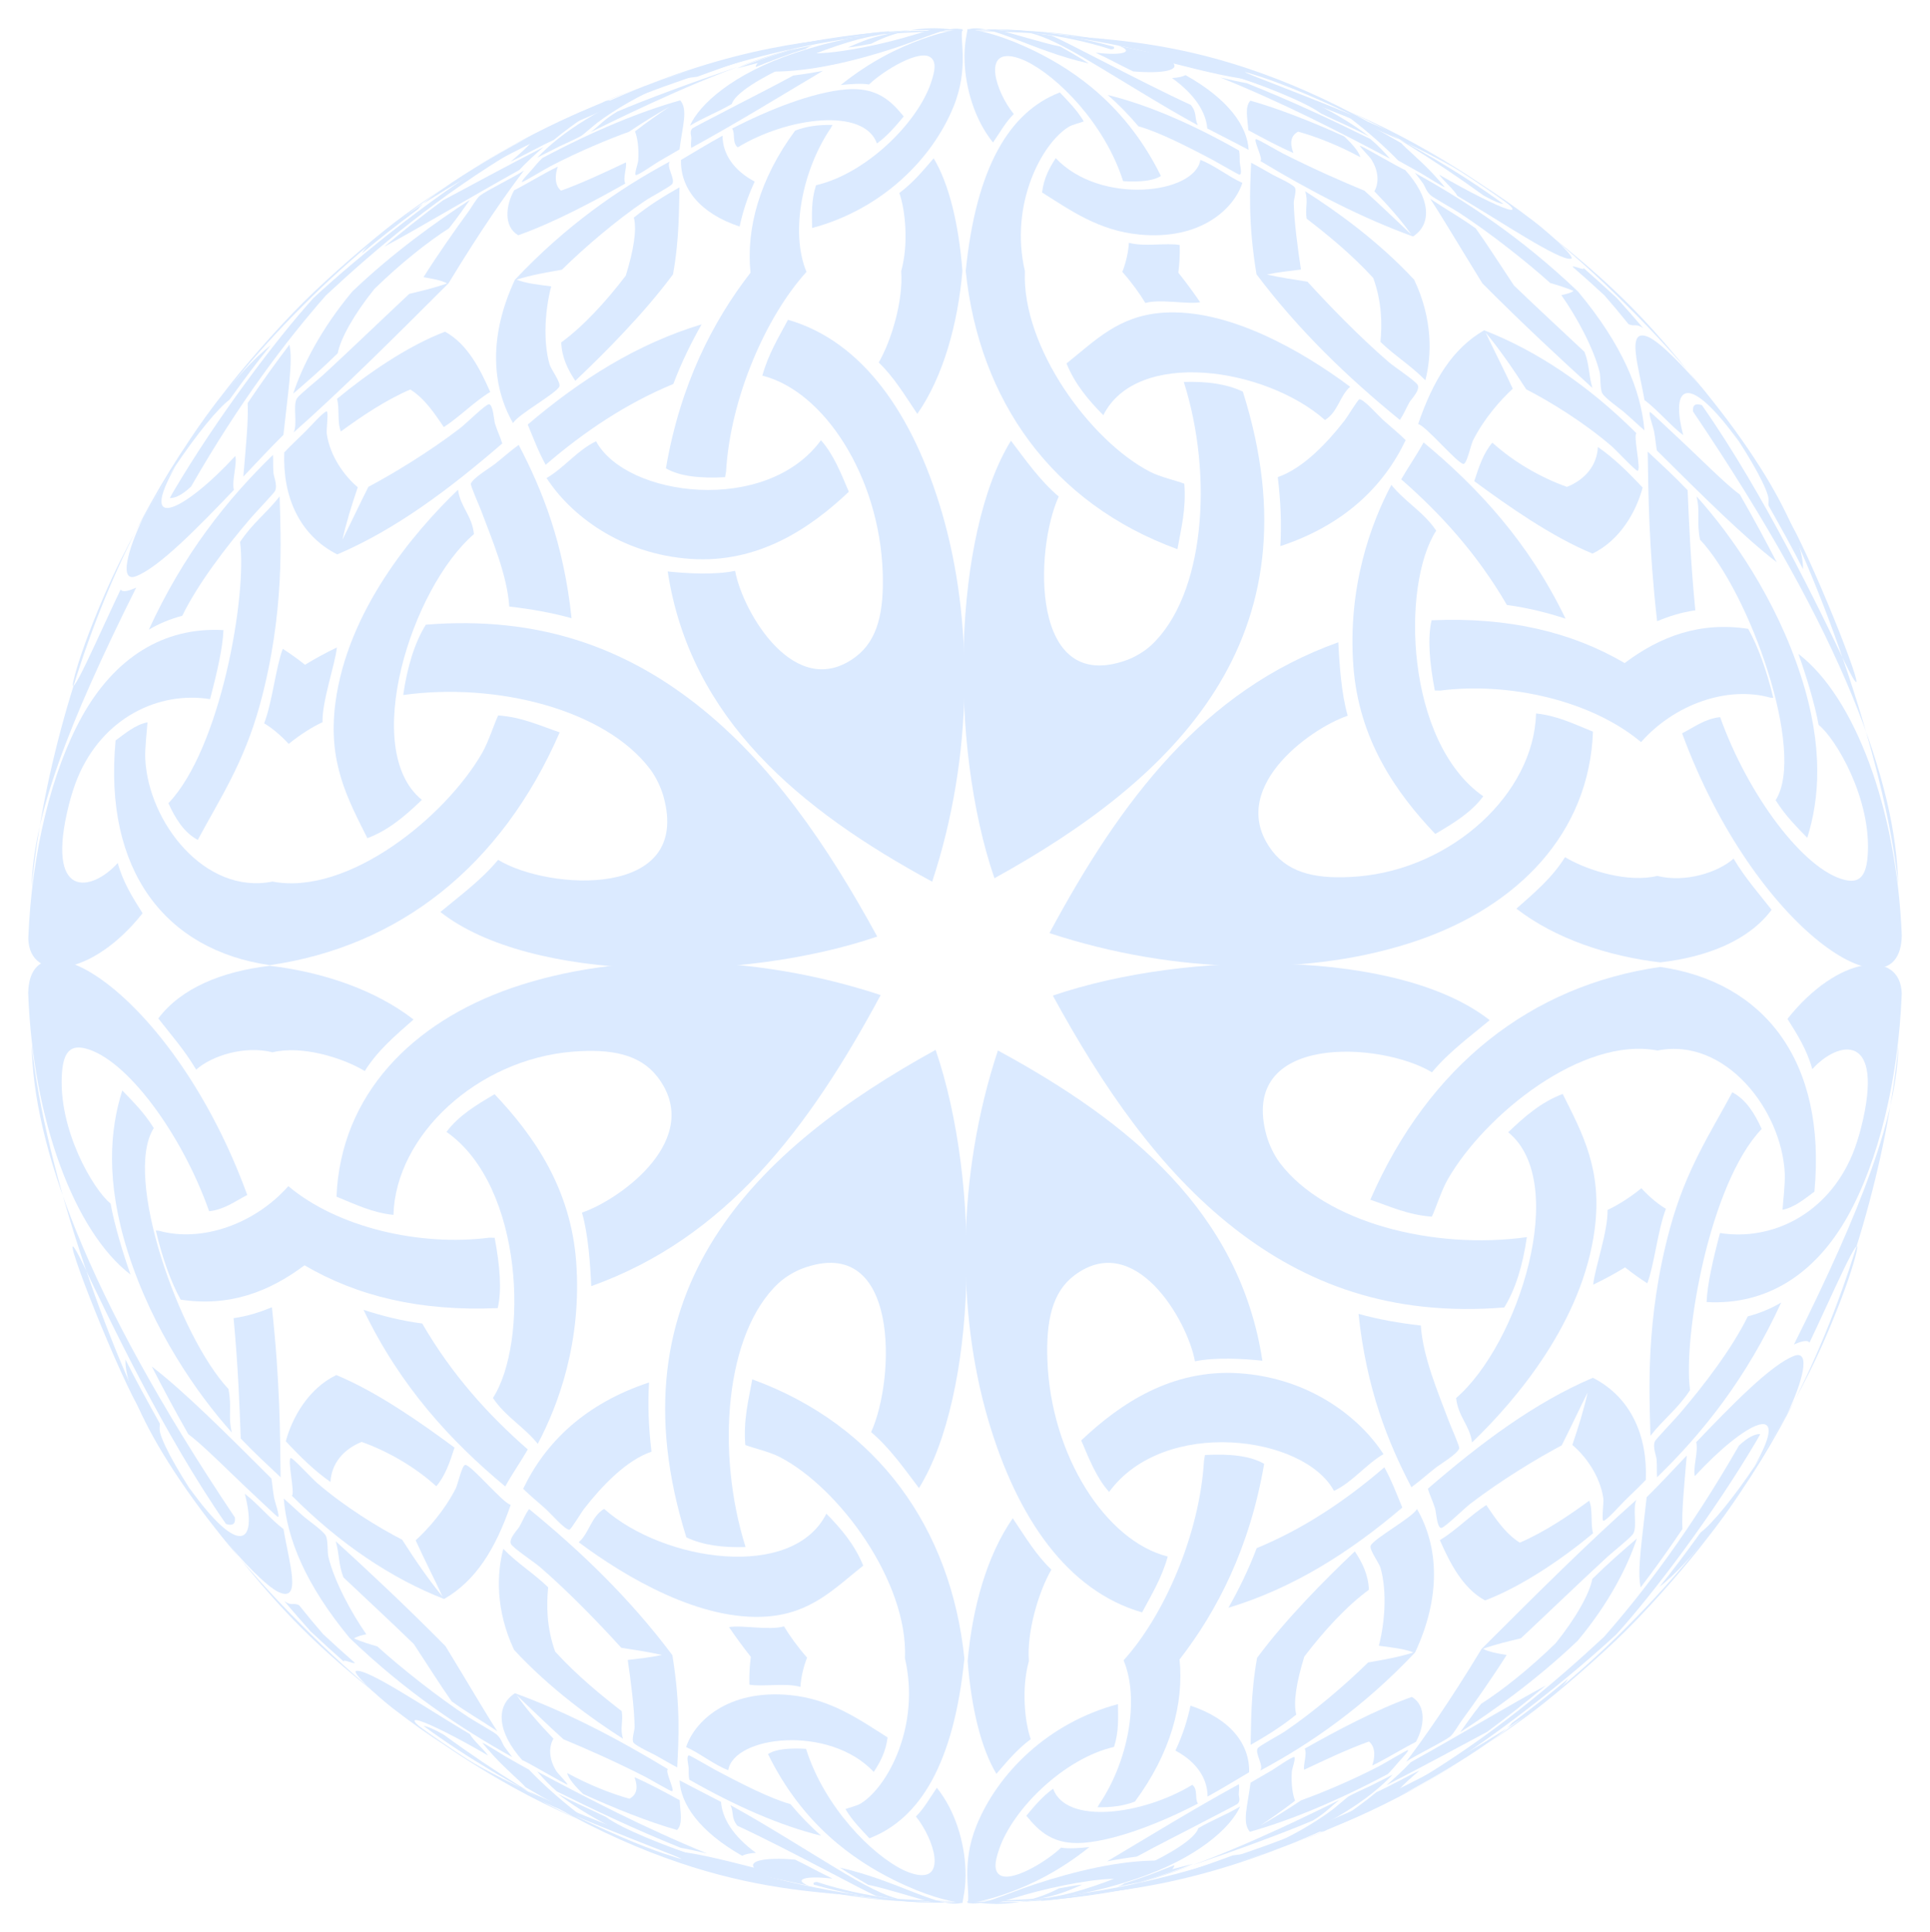 <?xml version='1.0' encoding='utf-8'?>
<svg xmlns="http://www.w3.org/2000/svg" enable-background="new 0 0 1646.054 1648.161" version="1.1" viewBox="0 0 1646.054 1648.161">
	<g fill="#dbeaff">
			<path d="m1358.1 330.89c-3.427-12-2.295-19.382-6.743-30.749-16.804-15.877-38.099-35.384-60.14-56.61-13.571-20.444-23.802-36.538-32.548-48.654-13.422-9.717-25.228-16.153-38.922-25.355 10.047 15.124 24.333 39.454 44.546 72.18 33.883 34.134 68.704 66.436 93.808 89.188z"/>
			<path d="m1209.5 361.73c6.393 1.242 33.506 33.751 38.678 34.013 2.887 0.115 6.273-16.452 8.195-20.237 9.648-18.903 23.612-34.592 33.843-43.915-7.823-17.01-16.503-33.69-23.089-47.827 11.962 14.398 23.51 31.196 34.564 48.349 20.094 10.33 48.409 27.584 72.56 48.259 4.657 3.992 20.404 21.141 22.373 21.218 3.473 0.08-4.015-31.129-0.885-31.97-40.994-40.934-84.875-70.322-129.95-87.902-26.952 15.631-43.399 42.399-56.293 80.012z"/>
			<path d="m1171.2 237.1c7.531 20.82 7.546 39.551 6.179 54.581 12.33 11.955 26.049 20.137 38.252 32.684 5.57-21.094 6.419-52.262-9.539-85.783-30.859-33.223-66.963-58.955-92.96-75.46 2.863 8.668-0.196 14.318 1.261 23.4 16.732 12.87 37.736 29.78 56.805 50.578z"/>
			<path d="m1074.8 137.26c43.328 26.165 87.155 48.849 130.32 64.457 16.761-10.773 14.584-33.247-6.768-56.776-3.396-0.91-36.236-20.354-38.428-20.6-1.247-0.125 8 9.118 9.426 11.298 7.242 11.114 6.341 21.624 2.805 27.531 11.726 12.074 23.167 25.026 31.436 36.817-12.847-12.034-26.216-25.105-39.903-37.328-18.253-7.48-44.964-19.219-69.499-31.744-4.676-2.39-21.2-12.168-22.864-12.229-2.991-0.08 6.789 18.073 3.477 18.575z"/>
			<path d="m1514.4 682.58c8.559 13.66 18.05 22.774 26.974 32.083 10.332-32.884 14.193-77.141-5.296-137.71-21.341-66.19-59.464-120.7-89.14-153.56 3.391 14.037-0.186 21.322 2.999 36.957 42.381 45.128 90.648 181.27 64.462 222.23z"/>
			<path d="m1445.9 520.64c-4.077-41.988-5.383-74.736-6.552-102.46-11.057-11.597-22.4-22.048-34.052-32.955 0.599 36.564 0.822 81.053 8.017 144.67 10.341-4.255 20.93-7.679 32.588-9.253z"/>
			<path d="m1272.8 377.6c-7.364 8.488-11.425 20.263-15.425 32.855 28.543 21.082 66.16 47.47 100.85 61.78 23.809-11.556 37.459-36.307 42.732-56.314-12.294-13.199-24.978-25.542-38.154-34.617-0.763 15.719-10.96 27.888-26.405 34.02-22.18-7.868-45.439-21.251-63.6-37.724z"/>
			<path d="m999.59 66.573c19.641 14.066 29.01 29.307 30.062 42.996 11.61 6.092 23.36 11.897 35.301 18.273-1.118-20.066-17.078-43.209-53.813-63.759-2.435 1.273-6.053 2.159-11.55 2.491z"/>
			<path d="m1285.2 516.07c17.809 2.371 34.316 6.533 50.019 11.674-31.464-65.289-74.765-111.92-121.09-150.35-5.7 10.549-12.725 20.48-19.069 31.501 33.66 29.314 64.858 63.692 90.142 107.17z"/>
			<path d="m1185.6 135.44c-5.251-5.987-10.265-11.308-16.864-16.911-32.089-15.833-66.479-32.054-105.57-47.624-6.553-1.171-14.194-2.871-22.357-4.791 54.833 22.213 101.12 46.262 144.79 69.326z"/>
			<path d="m1510 595.14c0.805 0.032 1.606 0.063 2.403 0.095-5.743-23.788-13.09-43.944-21.393-58.82-41.271-6.314-75.189 6.481-105.39 29.186-44.809-26.308-98.717-39.362-164.63-36.492-3.53 15.046-1.87 35.544 2.734 59.899 1.58 0.019 3.158 0.038 4.732 0.057 58.746-7.472 128.96 8.52 171.17 43.966 28.346-32.196 73.513-48.239 110.37-37.892z"/>
			<path d="m1293.3 775.1c33.072 25.578 78.033 40.587 122.75 45.834 40.767-4.764 75.552-18.946 94.908-44.85-10.575-13.626-22.172-26.48-32.437-43.676-13.222 11.858-41.375 20.772-65.094 14.744-24.092 5.984-58.74-4.039-78.643-15.982-10.848 17.495-26.173 30.42-41.48 43.93z"/>
			<path d="m1533.8 557.73c6.269 17.298 14.191 43.27 17.238 60.585 14.481 11.327 45.704 63.593 41.811 112.39-1.483 18.346-8.269 22.555-19.528 19.858-34.951-8.44-82.568-72.455-106.25-138.83-12.87 1.32-21.796 8.359-32.446 13.807 62.584 169.87 186.24 246.04 187.37 172.23-4.503-108.68-40.279-203.28-88.2-240.03z"/>
			<path d="m957.21 231.91c8.181 9.268 15.101 18.91 19.646 26.557 12.37-3.681 36.082 1.323 46.727-0.642-6.033-8.854-12.243-17.246-18.592-25.218 0.977-7.717 1.377-15.59 1.163-23.592-11.046-2.128-30.009 1.752-43.354-1.919-0.362 6.889-2.087 15.897-5.59 24.815z"/>
			<path d="m1428.1 370.56c-3.776-3.498-20.09-18.968-20.751-19.036-2.023-0.131 2.746 13.089 3.326 16.186 1.25 6.72 1.391 10.758 2.396 16.523 39.268 39.011 74.021 73.613 102.27 95.395-9.566-18.43-19.99-37.858-31.427-57.735-12.226-8.794-35.232-32.25-55.818-51.334z"/>
			<path d="m1193.9 358.22c3.165-4.531 4.696-8.717 8.121-14.986 1.323-2.425 9.193-10.138 7.189-14.677-1.502-3.359-19.72-15.33-24.764-19.669-25.26-21.755-51.88-49.386-69.359-68.601-11.541-1.832-23.208-3.538-34.545-6.086 9.062-2.006 19.196-3.099 28.996-4.272-2.718-17.862-5.779-40.782-6.13-56.826-0.061-3.074 2.798-11.038 0.75-13.402-2.753-3.155-15.616-8.931-18.719-10.652-7.866-4.361-12.459-7.175-18.376-10.235-1.004 22.915-2.706 51.316 4.583 95.164 35.992 47.848 77.38 87.656 122.25 124.24z"/>
			<path d="m1379 254.27c-10.126-9.421-20.476-18.696-28.507-25.75 1.309 2.858-8.4-2.346-9.284-0.976 9.424 8.2 18.462 16.337 27.148 24.386 6.725 7.686 13.579 15.847 20.55 24.524 5.062 2.632 6.328-1.022 12.616 3.555-6.361-7.504-14.497-16.906-22.523-25.738z"/>
			<path d="m1160.2 134.08c-1.237-4.736-6.897-11.299-13.799-17.754-24.972-11.423-56.822-24.105-79.93-30.448-5.063 5.058-2.374 15.393-1.836 25.176 12.94 6.989 25.894 13.987 38.464 19.433-3.451-9.048-1.913-15.046 4.061-18.186 15.718 4.323 34.804 11.88 53.04 21.779z"/>
			<path d="m934.55 44.983c11.606 5.459 22.164 11.271 31.897 15.912 26.912 2.211 38.838-1.426 34.342-6.772 30.34 7.742 54.518 13.277 66.835 13.694-11.38-4.79-28.33-10.952-49.002-16.979-0.245-0.031-0.492-0.061-0.74-0.091-3.785 1.234-30.73-4.781-63.84-11.778 13.748 5.056 3.738 8.68-18.155 6.068-0.445-0.018-0.891-0.035-1.337-0.053z"/>
			<path d="m1206.8 147.48c2.055 2.766 4.415 5.399 7.178 9.435 1.082 1.577 2.571 6.599 6.348 9.796 2.818 2.377 18.97 11.383 24.102 14.728 26.093 17.02 56.886 41.24 77.73 59.965 6.718 1.991 13.167 3.926 19.849 6.769-2.384 1.84-6.322 2.664-10.37 3.604 13.03 18.43 27.49 45.068 32.609 65.585 1.014 4.083 0.289 14.998 2.428 18.35 2.89 4.503 15.134 12.991 18.122 15.575 7.617 6.582 12.069 10.974 17.707 15.83-2.874-33.961-18.754-72.994-56.727-118.5-48.875-46.49-95.296-76.862-138.97-101.14z"/>
			<path d="m862.75 26.194c-20.969-0.615-32.614 0.032-36.449 0.237 2.835-0.208 10.637-1.093 23.374-1.164 8.383 0.06 16.935 0.403 28.182 1.393-5.128-0.559-7.996-0.65-1.792-0.246-2.045-0.104 7.552 0.473 18.031 1.397-12.335-1.074-21.4-1.422-31.346-1.618z"/>
			<path d="m968.78 41.176c7.322 1.381 15.61 3.145 20.481 3.843-50.089-14.363-96.7-17.129-98.936-17.06-1.266 0.041 3.697 0.266 21.287 2.088 48.292 5.007 90.942 14.932 97.81 17 16.16 4.063 39.593 11.059 55.079 16.442-23.617-11.53-108.18-33.596-213.78-36.527-16.617-0.598-25.062-0.355-25.852-0.35-0.769 0.005 5.56-0.224 18.076-0.373 22.411-0.266 65.594-1.653 125.83 14.937z"/>
			<path d="m1265.3 166.75c8.834 4.919 14.127 7.035 16.922 7.23-75.236-54.939-168.99-95.96-205.81-108.1-4.817-1.588-8.841-2.83-10.832-3.417-25.603-7.548 92.485 34.798 133.69 56.42 13.705 7.453 30.8 17.375 46.631 27.545-73.364-44.141-243.75-107.06-351.63-116.75 76.935 5.885 190.1 5.762 371.02 137.07z"/>
			<path d="m1483.3 376.98c-7.165-12.128-15.624-24.993-28.464-41.952-17.5-21.257-38.509-42.871-48.752-47.465-19.89-8.865-8.319 25.589-3.564 53.658 10.933 8.175 22.958 22.499 33.082 30.003-11.262-42.707 4.062-54.928 47.697 5.756z"/>
			<path d="m1150.7 95.241c16.55 7.646 31.397 15.136 51.156 26.152 3.16 1.54 7.391 3.502 12.471 6.203 29.23 15.543 112.41 69.954 173.45 130.69 61.618 61.555 112.79 140.12 119.93 164.12 1.191 4.024 0.4 6.391 0.548 8.657 11.519 20.562 20.585 36.762 29.511 54.479 0.852-34.165-49.985-125.35-150.2-224.85-99.422-100.48-193.17-146.91-236.86-165.45z"/>
			<path d="m1527.1 445.84c23.438 42.617 69.208 160.01 52.734 131.64-1.458-2.515-3.924-7.257-6.517-12.672-20.806-43.462-68.466-143.13-121.78-219.18-5.274-1.751-8.226-0.422-7.583 5.433 129.8 191.84 173.45 319.33 174.9 403.21-10.952-107.78-72.457-278.75-117.46-352.9 9.805 15.231 19.293 31.69 25.715 44.469z"/>
			<path d="m1358.6 624.12c-15.298-6.127-30.092-13.615-48.557-15.524-1.71 67.872-71.119 132.45-152.26 139.07-33.324 2.692-57.53-2.204-72.465-21.462-40.338-52.239 30.737-104.27 64.135-115.7-5.338-18.004-7.231-44.769-8.015-62.638-114.7 40.948-185.28 134.28-246.38 248.08 107.33 35.369 223.94 37.401 314.81 6.02 84.325-29.199 145.48-90.686 148.73-177.84z"/>
			<path d="m864.63 97.277c-15.419-19.042-26.763-55.522 0.969-48.592 2.545 0.64 6.112 1.882 9.209 3.354 27.111 12.908 67.462 53.458 83.082 102.49 14.435 0.839 25.805-0.223 32.226-4.44-29.267-59.314-72.477-89.243-107.23-106.32-26.56-13.037-46.195-17.828-57.726-18.983-0.181 3.174-3.162 12.563-2.481 28.154 0.96 21.764 8.072 48.569 24.257 68.626 6.069-8.835 10.92-17.698 17.694-24.292z"/>
			<path d="m1060 334.06c-13.926-6.639-31.011-8.859-50.356-8.238 25.641 80.912 17.599 182.17-27.668 224.46-5.943 5.535-14.212 10.281-20.895 12.733-82.763 30.154-78.67-94.656-58.104-139.45-16.189-13.722-28.255-31.199-40.755-47.626-49.15 79.598-53.47 258.45-14.084 373.21 152.67-84.26 278.54-204.12 211.86-415.09z"/>
			<path d="m1004.2 468.48c3.215-18.052 7.611-34.528 5.852-55.861-6.621-2.61-20.327-5.623-29.128-10.143-50.883-26.232-109.61-106.33-106.81-171.26-13.302-57.001 14.44-108.94 37.3-122.96 3.559-2.173 10.164-3.511 12.912-4.72-6.109-10.148-13.54-17.364-20.414-24.688-42.902 16.483-71.334 63.721-80.264 152.25 11.34 110.1 73.373 198.34 180.55 237.38z"/>
			<path d="m928.62 54.144c-7.466-4.822-18.194-11.055-24.309-14.446-12.633-2.365-43.046-11.885-52.323-13.874-4.328-0.926-3.812-0.734 0.037-0.579 10.445 0.421 54.343 3.555 95.344 16.843 3.759-0.085 2.867-1.363 2.602-2.232-56.842-15.662-98.52-15.388-116.74-14.304-8.03 0.48-7.011 1.035-7.835-0.381 18.174-6.244 53.969 17.937 103.23 28.973z"/>
			<path d="m917.78 30.295c6.494 0.735 12.69 1.52 22.852 3.227 44.077 6.832 159.17 43.603 186.08 63.323 15.491 7.459 26.106 11.718 40.79 19.452-20.818-16.367-62.622-40.01-121.99-58.849-54.066-17.138-96.092-23.452-127.73-27.153z"/>
			<path d="m1195.2 122.16c-18.19-10.705-35.805-20.014-52.26-27.96 7.364 5.817 27.924 20.496 49.558 42.741 6.641 3.732 11.8 6.48 19.857 11.122 3.732 2.151 18.289 11.417 19.775 11.603 0.479 0.045-8.01-9.302-9.85-11.295-10.325-11.172-24.575-22.936-27.08-26.212z"/>
			<path d="m896.77 30.421c-8.858-1.586-15.666-2.436-22.181-3.186 10.674 2.062 24.112 7.067 49.272 21.794 30.241 17.705 67.54 41.48 97.738 57.841-3.202-7.064-0.442-10.514-6.012-17.375-42.2-19.349-108.94-55.527-118.82-59.074z"/>
			<path d="m1224.1 711.38c15.469-9.131 30.657-18.219 40.925-32.128-66.402-46.333-70.184-180.2-40.117-226.58-10.914-16.229-26.48-24.37-38.253-39.058-17.566 33.167-37.342 87.18-32.418 154.42 4.683 63.11 36.475 108.19 69.862 143.35z"/>
			<path d="m1308.3 188.82c-17.484-13.336-31.43-22.925-44.772-31.596 54.557 37.007 15.895 21.859-36.059-8.198 2.33 3.855 12.953 13.066 15.537 18.072 37.618 22.163 87.651 56 97.045 53.583 3.349-0.9-14.016-18.046-31.75-31.86z"/>
			<path d="m1034.9 136.75c4.083 2.176 21.255 12.189 22.166 12.23 2.759 0.071 0.379-8.568 0.298-10.526-0.161-4.183 0.117-6.639-0.642-10.054-39.575-22.414-76.933-38.756-111.94-47.378 8.849 7.707 17.648 16.62 26.175 26.728 16.414 4.404 41.982 17.296 63.941 29z"/>
			<path d="m909.61 310.03c7.205 17.75 18.733 31.328 31.381 44.158 28.532-57.024 137.96-40.898 189.03 4.085 11.092-6.649 12.635-20.722 21.508-28.36-40.602-30.221-103.96-67.3-160.27-63.12-37.565 2.834-57.132 23.702-81.648 43.237z"/>
			<path d="m1089.8 406.99c2.472 20.418 3.32 40.228 2.172 58.886 54.522-18.008 88.185-51.096 106.89-90.444-6.186-6.093-11.758-10.441-19.706-17.589-3.658-3.297-15.711-17.122-19.682-17.254-1.304-0.017-10.067 14.743-12.635 18.04-14.565 18.71-35.263 40.865-57.044 48.361z"/>
			<path d="m900.42 134.92c-5.22 8.022-10.154 16.843-11.666 29.25 24.31 15.328 48.306 32.49 82.798 35.884 53.382 5.198 81.326-22.92 88.025-44.039-12.357-5.612-23.69-15.003-35.812-19.616-4.692 29.232-85.371 38.816-123.34-1.479z"/>
			<path d="m1112.8 1491.6c2.178 5.053-1.435 13.082-0.562 18.056 16.394-7.738 36.82-17.48 55.35-24.115 5.882 4.87 5.069 13.72 2.755 20.497 11.889-5.662 25.472-14.219 37.269-20.186 7.185-13.113 9.158-30.851-3.484-38.351-30.305 10.644-65.463 29.517-91.327 44.099z"/>
			<path d="m1208.5 1287.2c-3.715 7.192-36.997 25.341-39.495 31.308-1.374 3.344 7.169 14.67 8.357 18.784 5.909 20.617 3.573 47.708-1.363 66.571 10.933 1.401 21.751 2.592 29.485 5.728-12.589 4.009-25.524 6.208-38.642 8.514-18.702 18.426-46.164 42.033-70.994 58.818-4.726 3.191-21.25 11.946-23.024 14.254-3.127 4.11 5.479 14.81 1.938 19.247 43.064-23.055 88.625-54.594 132.17-100.9 22.082-47.273 20.254-89.925 1.568-122.32z"/>
			<path d="m1296.2 1315.9c-12.569-7.871-21.045-21.023-28.586-32.077-13.566 8.793-25.82 21.627-39.578 29.971 8.354 18.992 19.356 41.047 38.547 51.404 32.002-12.11 67.066-36.423 92.119-57.277-2.302-7.629-0.017-19.922-3.285-27.816-16.727 12.268-38.024 26.755-59.217 35.796z"/>
			<path d="m1395.7 1279.3c-40.865 36.224-83.991 79.161-132.08 127.23-27.743 45.724-48.989 76.015-64.346 96.206 6.459-4.551 32.287-17.236 37.53-21.412 2.942-2.35 7.372-10.25 9.579-13.267 11.332-15.466 27.289-38.334 38.584-56.31-7.027-1.253-14.662-2.375-20.122-5.293 11.256-4.039 21.909-6.394 32.288-8.96 20.701-19.342 49.395-47.026 73.49-69.217 4.666-4.293 20.065-16.52 22.222-19.826 3.835-5.915-0.716-22.058 2.857-29.148z"/>
			<path d="m898.18 1525.8c-9.124 6.581-16.133 15.037-22.841 23.055 11.006 13.504 23.099 25.174 49.175 23.062 28.548-2.341 66.967-17.709 97.186-33.418-2.904-4.247 0.222-12.252-4.826-16-42.592 25.885-107.66 34.14-118.69 3.303z"/>
			<path d="m1002.5 1493.3c18.182 9.694 27.404 23.849 27.422 39.178 11.63-6.394 23.443-13.582 35.419-20.686 0.619-23.75-15.504-45.357-49.973-56.832-2.693 12.555-6.704 25.233-12.869 38.341z"/>
			<path d="m1167.5 1356.1c-0.524-12.934-5.641-23.139-12.001-32.751-25.855 24.517-58.538 57.367-83.365 90.847-5.614 31.366-4.97 57.007-5.484 74.193 12.992-7.367 26.095-15.342 38.897-25.829-2.72-10.499 0.327-28.234 6.869-49.457 16.844-22.148 36.444-43.418 55.084-57.004z"/>
			<path d="m1434.9 1304.3c-0.754-14.403 1.419-35.956 3.692-62.715-11.05 11.647-22.506 24.033-34.196 35.584-3.825 35.91-8.321 62.707-5.112 76.924 11.49-15.044 23.173-31.345 35.616-49.792z"/>
			<path d="m1071.8 1320.6c-7.043 18.652-15.318 35.333-24.101 50.855 54.848-16.553 103.14-47.01 148.29-85.491-4.686-11.234-9.152-23.238-15.298-34.315-33.358 28.715-69.148 52.507-108.89 68.951z"/>
			<path d="m1203.2 1503.2c-6.258 6.765-13.788 13.604-20.613 19.511 32.52-16.621 61.867-32.7 85.786-45.428 18.029-13.342 34.497-26.45 50.083-39.555-29.896 16.052-70.126 40.285-115.26 65.472z"/>
			<path d="m937.46 1539.1c-0.467 0.838-0.934 1.672-1.404 2.501 11.415 0.261 22.064-1.049 31.884-4.809 30.513-41.263 41.905-83.677 38.071-121.23 32.138-41.392 59.848-95.206 72.169-166.87-11.614-6.837-29.139-8.727-50.477-7.554-0.28 1.645-0.561 3.287-0.844 4.926-3.701 62.714-34.026 132.16-68.576 170.2 14.162 34.133 3.386 87.223-20.822 122.84z"/>
			<path d="m863.77 1295.1c-22.368 32.058-34.591 77.239-38.484 121.96 3.209 40.758 11.69 74.822 24.539 96.057 8.658-10.08 17.557-20.877 29.268-29.586-5.073-14.486-8.098-43.205-1.583-66.601-1.861-24.601 8.095-58.871 19.197-78.013-12.88-12.184-22.375-28.106-32.936-43.819z"/>
			<path d="m929.08 1575.6c-7.484 0.855-18.162 1.599-24.117 0.485-12.665 12.16-43.621 30.726-52.886 22.836-4.356-3.731-3.704-10.502 0.089-21.597 11.804-34.454 55.448-77.359 97.991-87.191 4.258-13.614 3.4-24.42 3.342-36.484-59.468 15.871-102.47 58.789-120.67 103.6-13.354 32.96-4.998 57.613-7.514 66.156 7.59-0.625 19.116-3.175 34.528-8.739 19.741-7.131 43.757-18.563 69.234-39.064z"/>
			<path d="m1399.9 1013.6c-10.352 8.435-20.806 14.781-28.845 18.502 0.455 18.077-10.575 48.504-12.286 63.769 9.388-4.487 18.456-9.413 27.21-14.767 6.176 4.923 12.487 9.462 18.967 13.601 5.876-15.275 8.904-45.352 15.881-63.566-5.989-3.485-13.548-9.542-20.926-17.539z"/>
			<path d="m1033.4 1550.4c4.071-2.143 21.126-10.866 22.065-11.674 2.849-2.481 0.97-6.639 1.029-8.175 0.137-3.367 0.607-5.977 0.095-8.566-39.557 21.623-76.055 44.239-112.41 65.817 8.566-1.72 17.062-3.046 25.435-4.088 16.658-9.191 41.99-21.843 63.79-33.313z"/>
			<path d="m1217.8 1269.9c1.73 5.85 3.851 9.619 6.172 16.914 0.9 2.824 1.556 16.6 5.253 16.552 2.735-0.06 19.443-16.542 24.671-20.554 26.49-20.304 57.229-38.845 78.083-49.911 7.595-15.078 14.809-30.54 22.099-45.071-3.171 14.368-7.974 29.747-13.07 44.729 11.278 9.477 23.57 26.244 26.432 45.461 0.546 3.715-1.785 19.404 0.18 19.257 2.612-0.226 15.231-14.379 18.243-17.336 7.685-7.55 12.117-11.553 17.832-17.64 1.482-37.083-12.347-70.281-45.167-87.041-49.754 21.197-95.75 55.736-140.73 94.64z"/>
			<path d="m953 1609.5c7.829-1.63 14.404-3.021 18.713-3.885 12.191-3.625 35.316-11.289 45.766-15.669-5.738 1.445-11.644 2.957-17.695 4.516 1.133-1.189 1.748-2.37 1.754-3.417-10.826 4.39-29.604 11.746-42.678 15.47-0.488 0.616-2.357 1.694-5.862 2.984z"/>
			<path d="m1263.2 1453.4c-8.062 10.175-13.036 17.552-17.83 24.227 28.085-18.136 65.754-45.176 100.18-78.055 26.946-32.14 42.798-63.87 50.506-87.197-12.094 10.416-24.559 21.194-37.991 34.447-2.391 12.584-13.904 33.261-31.218 54.787-22.355 21.903-45.957 40.51-63.646 51.792z"/>
			<path d="m1501.3 1223.3c-4.532-0.213-10.449 2.603-18.173 9.788-41.448 72.255-80.974 124.34-115.1 163.18-43.649 40.597-96.109 84.888-164.09 125.42-3.998 3.401-3.094 3.921 0.92 2.647 1.546-0.878 3.089-1.761 4.629-2.649 59.905-34.932 128.53-89.997 169.27-127.75 31.673-35.05 82.718-102.67 119.87-165.84 0.898-1.592 1.791-3.188 2.679-4.786z"/>
			<path d="m1183.6 1513.3c3.434-3.37 5.2-5.562 9.003-10.004 1.475-1.726 9.947-10.547 8.167-10.44-1.336 0.096-19.289 10.966-24.19 13.524-24.592 12.824-50.313 23.378-66.953 29.36-11.549 7.76-23.299 15.09-34.683 21.483 9.326-6.232 19.662-13.481 29.582-21.154-1.927-4.996-3.527-13.743-2.716-25.028 0.169-2.284 3.805-12.344 1.858-12.239-2.628 0.163-15.623 9.334-18.725 11.185-7.872 4.7-12.443 7.105-18.378 10.688-2.597 20.471-7.389 34.001-0.561 41.871 33.287-9.294 74.141-26.036 117.6-49.245z"/>
			<path d="m1268 1487.6c31.919-21.937 76.938-56.958 119.62-100.01 42.966-42.721 77.966-87.418 99.362-118.52-10.426 15.94-22.028 31.934-31.862 44.281-14.184 18.643-43.192 52.476-67.489 76.729-23.949 23.849-58.429 53.287-77.888 68.236-11.208 8.569-26.476 19.408-41.746 29.285z"/>
			<path d="m1337.4 1432c-15.029 12.692-29.487 24.08-48.065 37.903-4.658 8.235-71.322 54.407-151.07 88.29-31.377 13.324-54.533 21.082-68.45 25.748-37.786 12.667 30.62-9.294 62.522-23.11-4.884 1.852-6.203 1.828-6.545 1.55-106.92 47.324-178.04 52.218-234.27 56.326 200.42-17.267 428.27-154.86 445.87-186.71z"/>
			<path d="m1051.4 1582.7c-13.43 4.927-29.986 11.025-48.917 16.783 21.865-3.574 14.349 1.556-28.85 9.685-5.645 1.062-13.462 2.421-19.776 3.423-77.198 12.24-74.119 8.661-54.206 7.073-15.222 1.341-26.559 1.929-38.359 2.244-22.931 0.39-35.284-0.344-37.757-0.406-1.71-0.043 6.009 0.333 24.463-0.246 72.157-1.74 136.87-13.04 178.24-24.016 38.206-10.147 50.795-18.303 25.161-14.54z"/>
			<path d="m898.83 1617.9c-5.239 1.4-10.175 2.27-11.608 2.591 23.604-2.75 47.079-6.306 80.374-17.344 53.991-17.924 82.375-44.52 90.058-62.158-12.328 7.35-23.386 11.319-35.602 18.454-5.865 18.461-86.456 52.687-123.22 58.457z"/>
			<path d="m995.32 1604.4c3.179-0.888 7.543-2.228 6.229-2.234-6.312 1.595-19.402 4.699-27.781 6.445-48.04 10.005-104.86 13.406-100.98 13.33-12.861 0.779 14.959-0.137 37.187-8.841 3.581-1.402 10.165-4.071 12.914-5.431-5.998 0.525-13.171 2.032-19.817 3.199-39.496 20.324-70.892 11.293-78.352 10.763 11.416 0.714 70.502 5.901 170.6-17.232z"/>
			<path d="m864.13 1622.2c-14.91 1.214-25.374 4.494 1.273-3.347 2.535-0.746 6.073-1.815 9.139-2.69 27.134-7.738 63.21-14.516 80.555-13.358 14.446-5.493 25.782-11.182 32.266-15.7-32.229-0.15-70.312 8.918-104.52 20.143-26.843 8.812-46.925 19.592-57.595 15.634 0.152-1.5-2.427-1.417-2.031-1.34 1.141 0.22 8.246 1.393 23.681 1.403 5.787 0.083 10.551 0.004 17.233-0.746z"/>
			<path d="m974.07 1375.4c7.809-14.799 16.639-28.817 21.869-47.661-52.571-13.101-99.746-85.847-102.65-167.61-1.168-33.551 4.053-57.77 22.861-72.08 51.454-38.977 96.452 37.505 103.01 73.191 16.924-3.6 41.357-2.29 57.511-0.52-19.258-126.08-112.57-203.3-225.57-264.63-35.5 107.17-35.134 223.39-8.339 314.9 24.783 84.447 67.931 146.14 131.31 164.41z"/>
			<path d="m1545.7 912c22.043-24.584 62.454-32.419 41.481 50.399-1.753 6.899-4.5 15.595-7.171 22.049-21.37 51.545-69.161 74.308-113.06 67.333-6.336 24.004-10.844 44.156-11.425 58.875 51.35 2.877 92.837-23.835 120.53-73.47 25.918-46.523 42.971-115.67 45.921-189.54-1.023-38.454-54.519-32.801-97.476 21.496 8.371 13.319 16.428 25.831 21.192 42.86z"/>
			<path d="m1282.9 1115.3c9.491-15.149 15.828-35.736 19.334-59.993-79.62 11.072-172.41-12.411-210.73-63.423-4.993-6.666-9.138-15.66-11.177-22.825-24.893-88.167 97.87-80.552 140.95-54.357 14.578-17.521 32.498-30.476 49.244-44.477-76.804-60.411-257.63-60.242-372.58-20.951 42.546 77.916 90.76 148.5 154.72 198.49 60.218 47.004 132.93 75.396 230.23 67.533z"/>
			<path d="m1168.7 1023.4c16.94 5.714 32.029 12.962 52.482 14.433 3.433-7.162 8.183-22.431 13.624-31.914 31.925-55.464 114.94-122.06 178.88-109.8 57.634-11.547 106.08 50.741 108.5 105 0.397 9.115-1.472 23.935-1.898 30.849 10.124-1.947 18.84-9.335 27.193-15.46 10.404-111.3-42.769-178.91-131.49-191.69-109.92 15.832-197.32 83.87-247.29 198.58z"/>
			<path d="m1530 1146.9c5.102-2.249 11.504-4.568 13.264-1.578 16.426-34.175 48.552-108.37 39.034-72.968-3.554 13.192-11.394 36.242-25.043 67.902-34.722 80.491-87.638 152.61-106.79 166.9-13.497 18.658-23.489 32.148-35.132 46.414 25.687-19.492 76.636-80.961 118.98-166.31 42.034-84.794 75.153-195.55 84.857-296.09-1.121 59.87-30.566 138.43-89.169 255.73z"/>
			<path d="m1202.4 1527.8c15.198-8.147 30.065-16.912 40.415-23.524-62.516 38.258-63.624 32.668-32.215 6.06-10.294 4.766-25.5 13.435-36.628 18.384-18.649 15.574-40.882 28.701-36.146 28.973 2.129 0.101 33.148-12.87 64.573-29.892z"/>
			<path d="m1078.8 1576.3c1.795 0.313 2.28 1.113 0.872 2.268 54.574-21.378 87.821-43.475 108.18-64.838-5.953 2.989-11.367 5.882-19.04 9.674-3.536 1.746-15.029 6.728-19.022 9.255-1.305 0.831-10.678 8.993-13.372 11.018-15.034 11.298-35.946 23.361-57.621 32.624z"/>
			<path d="m1496.5 1250.5c8.354-11.748 18.2-27.534 27.337-43.588 14.011-28.778 20.469-55.416 6.618-50.427-19.668 7.15-54.278 42.901-83.778 73.719 1.96 7.842-2.996 22.336-1.188 28.95 42.559-46.327 84.06-67.064 51.012-8.654z"/>
			<path d="m922.16 1228.7c6.835 16.186 13.23 32.182 23.777 43.949 46.756-63.898 166.04-48.469 191.8-0.899 15.813-7.438 27.07-22.56 42.198-31.344-19.981-31.007-62.758-65.004-123.2-69-57.24-3.71-101.11 25.617-134.58 57.294z"/>
			<path d="m906.4 1619.1c6.763-0.724 17.709-2.038 29.668-3.865 26.626-4.551 134.65-41.392 183.62-62.291 11.359-6.928 13.42-10.274 22.561-17.467-39.293 19.34-99.894 48.549-156.64 66.38-36.079 11.327-55.668 14.562-79.21 17.242z"/>
			<path d="m1432.6 1205.8c-3.849 4.497-20.327 21.922-21.093 23.496-2.295 4.807 1.156 12.711 1.371 15.555 0.449 6.124 0.054 10.741 0.42 15.28 39.172-38.089 76.188-84.402 105.86-149.09-8.879 5.334-18.41 9.13-28.527 11.868-13.204 27.083-36.966 58.27-58.032 82.889z"/>
			<path d="m1332.8 933.18c-18.097 6.775-32.521 19.185-46.487 32.684 52.612 42.576 9.038 180.48-44.416 226.7 1.643 15.896 11.771 23.436 13.569 37.868 38.966-37.482 94.221-103.62 104.58-181.61 6.706-50.888-10.325-81.751-27.244-115.64z"/>
			<path d="m1211.8 1130.7c-18.612-2.087-36.473-5.284-53.137-9.949 6.796 64.25 25.025 109.48 45.086 147.86 6.805-4.906 12.146-9.799 20.439-16.399 3.838-3.046 18.637-11.804 20.348-16.652 0.541-1.598-7.029-18.425-8.66-22.788-9.185-24.55-22.313-54.98-24.076-82.077z"/>
			<path d="m1502.5 963.04c-5.899-13.152-13.372-25.131-25.046-31.318-18.435 34.581-39.319 65.246-53.086 115.76-21.293 78.273-17.664 141.12-16.722 177.26 11.427-14.596 23.135-22.791 33.768-38.935-6.146-44.825 16.42-176.19 61.086-222.77z"/>
			<path d="m533.29 156.58c-2.178-5.053 1.435-13.082 0.562-18.056-16.395 7.738-36.82 17.48-55.35 24.115-5.882-4.87-5.069-13.72-2.755-20.497-11.889 5.662-25.472 14.219-37.269 20.186-7.185 13.113-9.157 30.851 3.485 38.351 30.305-10.644 65.463-29.517 91.327-44.099z"/>
			<path d="m437.59 360.95c3.715-7.192 36.997-25.34 39.495-31.308 1.374-3.344-7.169-14.67-8.357-18.784-5.909-20.617-3.573-47.708 1.363-66.571-10.933-1.401-21.751-2.592-29.485-5.729 12.589-4.009 25.524-6.208 38.642-8.514 18.702-18.426 46.164-42.032 70.994-58.818 4.726-3.191 21.25-11.946 23.024-14.254 3.127-4.11-5.479-14.81-1.938-19.247-43.064 23.055-88.625 54.594-132.17 100.9-22.082 47.273-20.254 89.925-1.568 122.32z"/>
			<path d="m349.94 332.25c12.569 7.871 21.046 21.023 28.586 32.077 13.566-8.793 25.82-21.627 39.578-29.971-8.354-18.992-19.356-41.047-38.548-51.404-32.002 12.11-67.066 36.423-92.119 57.277 2.302 7.629 0.017 19.922 3.285 27.816 16.727-12.268 38.024-26.754 59.218-35.796z"/>
			<path d="m250.46 368.89c40.865-36.223 83.99-79.161 132.08-127.23 27.743-45.724 48.989-76.015 64.346-96.206-6.459 4.551-32.287 17.236-37.53 21.412-2.942 2.35-7.372 10.25-9.579 13.267-11.332 15.466-27.289 38.334-38.584 56.31 7.028 1.252 14.662 2.375 20.123 5.293-11.256 4.039-21.909 6.394-32.288 8.961-20.701 19.342-49.395 47.026-73.49 69.217-4.666 4.293-20.065 16.52-22.222 19.826-3.835 5.915 0.716 22.057-2.857 29.148z"/>
			<path d="m747.93 122.37c9.124-6.581 16.133-15.037 22.841-23.055-11.006-13.504-23.099-25.174-49.175-23.062-28.548 2.341-66.967 17.709-97.186 33.418 2.904 4.247-0.222 12.252 4.826 16 42.592-25.885 107.66-34.14 118.69-3.302z"/>
			<path d="m643.66 154.91c-18.182-9.694-27.404-23.848-27.423-39.178-11.63 6.394-23.444 13.583-35.419 20.686-0.619 23.75 15.504 45.357 49.973 56.832 2.693-12.555 6.704-25.233 12.869-38.341z"/>
			<path d="m478.65 292.09c0.524 12.934 5.641 23.139 12.001 32.751 25.855-24.517 58.538-57.367 83.365-90.847 5.614-31.366 4.97-57.007 5.483-74.193-12.992 7.367-26.094 15.342-38.897 25.829 2.72 10.499-0.327 28.235-6.869 49.457-16.843 22.147-36.443 43.417-55.084 57.004z"/>
			<path d="m211.22 343.83c0.754 14.403-1.419 35.956-3.692 62.715 11.05-11.647 22.505-24.033 34.196-35.584 3.824-35.91 8.32-62.707 5.112-76.924-11.49 15.044-23.173 31.345-35.616 49.792z"/>
			<path d="m574.28 327.52c7.043-18.652 15.318-35.333 24.101-50.855-54.848 16.553-103.14 47.01-148.29 85.491 4.686 11.234 9.152 23.238 15.298 34.315 33.358-28.715 69.148-52.507 108.89-68.951z"/>
			<path d="m442.93 144.99c6.258-6.765 13.788-13.604 20.613-19.511-32.521 16.621-61.867 32.7-85.786 45.428-18.029 13.342-34.497 26.449-50.083 39.555 29.896-16.051 70.126-40.285 115.26-65.472z"/>
			<path d="m708.65 109.08c0.467-0.838 0.934-1.672 1.404-2.501-11.415-0.261-22.064 1.049-31.884 4.809-30.513 41.263-41.905 83.677-38.07 121.23-32.137 41.392-59.848 95.206-72.169 166.87 11.614 6.837 29.139 8.727 50.477 7.554 0.28-1.645 0.561-3.287 0.844-4.926 3.701-62.714 34.026-132.16 68.575-170.2-14.162-34.133-3.387-87.224 20.822-122.84z"/>
			<path d="m782.35 353.06c22.368-32.058 34.591-77.239 38.484-121.96-3.209-40.758-11.69-74.822-24.54-96.057-8.658 10.08-17.558 20.877-29.267 29.587 5.073 14.486 8.098 43.205 1.584 66.601 1.861 24.601-8.095 58.871-19.197 78.013 12.88 12.183 22.375 28.105 32.936 43.818z"/>
			<path d="m717.03 72.546c7.484-0.855 18.162-1.599 24.117-0.485 12.665-12.16 43.621-30.726 52.885-22.836 4.356 3.731 3.704 10.502-0.089 21.597-11.803 34.454-55.448 77.358-97.991 87.191-4.258 13.614-3.4 24.42-3.341 36.484 59.468-15.871 102.47-58.789 120.67-103.6 13.353-32.96 4.999-57.612 7.513-66.156-7.59 0.625-19.116 3.175-34.528 8.739-19.741 7.132-43.757 18.563-69.234 39.064z"/>
			<path d="m246.22 634.56c10.352-8.435 20.807-14.781 28.845-18.502-0.455-18.078 10.575-48.504 12.286-63.769-9.388 4.488-18.456 9.413-27.21 14.767-6.176-4.923-12.487-9.462-18.967-13.601-5.876 15.275-8.904 45.352-15.881 63.566 5.989 3.485 13.549 9.542 20.926 17.539z"/>
			<path d="m612.72 97.758c-4.071 2.143-21.125 10.866-22.065 11.674-2.849 2.481-0.97 6.639-1.028 8.175-0.137 3.368-0.607 5.977-0.095 8.566 39.557-21.623 76.055-44.239 112.41-65.817-8.566 1.72-17.062 3.046-25.435 4.088-16.657 9.191-41.99 21.843-63.79 33.313z"/>
			<path d="m428.35 378.3c-1.73-5.85-3.851-9.619-6.172-16.914-0.9-2.824-1.556-16.6-5.253-16.552-2.735 0.06-19.443 16.542-24.671 20.554-26.49 20.304-57.229 38.844-78.083 49.911-7.595 15.078-14.809 30.54-22.1 45.071 3.171-14.368 7.974-29.747 13.07-44.729-11.278-9.477-23.57-26.244-26.433-45.461-0.546-3.715 1.784-19.404-0.18-19.257-2.612 0.226-15.231 14.379-18.243 17.336-7.686 7.55-12.117 11.553-17.832 17.64-1.482 37.083 12.347 70.281 45.168 87.041 49.755-21.196 95.751-55.736 140.73-94.64z"/>
			<path d="m693.12 38.695c-7.829 1.63-14.404 3.021-18.713 3.885-12.191 3.625-35.316 11.289-45.766 15.668 5.738-1.445 11.644-2.957 17.695-4.516-1.133 1.188-1.748 2.37-1.754 3.417 10.826-4.39 29.604-11.746 42.677-15.47 0.487-0.616 2.357-1.694 5.862-2.984z"/>
			<path d="m382.9 194.77c8.062-10.175 13.036-17.552 17.83-24.227-28.085 18.136-65.754 45.176-100.18 78.054-26.946 32.14-42.798 63.869-50.506 87.197 12.094-10.416 24.56-21.194 37.991-34.447 2.391-12.584 13.904-33.261 31.218-54.787 22.355-21.902 45.956-40.51 63.645-51.791z"/>
			<path d="m144.8 424.85c4.532 0.214 10.449-2.603 18.173-9.788 41.448-72.255 80.974-124.34 115.1-163.18 43.649-40.597 96.108-84.888 164.09-125.42 3.998-3.401 3.094-3.921-0.92-2.647-1.546 0.878-3.089 1.761-4.629 2.649-59.905 34.932-128.53 89.997-169.27 127.75-31.674 35.051-82.718 102.67-119.87 165.84-0.898 1.592-1.792 3.188-2.679 4.786z"/>
			<path d="m462.52 134.83c-3.434 3.37-5.2 5.562-9.003 10.004-1.475 1.726-9.947 10.547-8.167 10.44 1.336-0.096 19.289-10.966 24.19-13.524 24.592-12.824 50.313-23.378 66.953-29.36 11.549-7.76 23.299-15.09 34.683-21.483-9.326 6.232-19.662 13.481-29.582 21.154 1.927 4.996 3.527 13.743 2.717 25.028-0.169 2.284-3.805 12.344-1.858 12.239 2.628-0.163 15.622-9.334 18.725-11.185 7.872-4.7 12.443-7.105 18.378-10.688 2.597-20.47 7.389-34.001 0.56-41.871-33.288 9.294-74.142 26.036-117.6 49.245z"/>
			<path d="m378.09 160.6c-31.919 21.937-76.938 56.958-119.62 100.01-42.966 42.721-77.966 87.418-99.363 118.52 10.426-15.94 22.028-31.934 31.862-44.281 14.184-18.643 43.192-52.476 67.489-76.729 23.949-23.849 58.428-53.287 77.888-68.236 11.208-8.568 26.475-19.408 41.746-29.284z"/>
			<path d="m308.69 216.14c15.029-12.692 29.487-24.08 48.065-37.903 4.658-8.235 71.322-54.407 151.07-88.29 31.377-13.324 54.533-21.082 68.45-25.748 37.786-12.667-30.619 9.294-62.522 23.11 4.884-1.852 6.203-1.828 6.545-1.55 106.92-47.324 178.04-52.218 234.27-56.325-200.42 17.266-428.27 154.86-445.87 186.71z"/>
			<path d="m594.73 65.438c13.43-4.927 29.986-11.025 48.917-16.783-21.865 3.574-14.349-1.556 28.85-9.685 5.645-1.062 13.462-2.421 19.776-3.423 77.198-12.239 74.118-8.661 54.207-7.073 15.222-1.341 26.559-1.929 38.358-2.244 22.931-0.39 35.284 0.344 37.757 0.406 1.71 0.043-6.009-0.333-24.464 0.246-72.157 1.74-136.87 13.04-178.24 24.016-38.206 10.147-50.795 18.303-25.16 14.54z"/>
			<path d="m747.29 30.27c5.239-1.4 10.174-2.27 11.607-2.591-23.604 2.75-47.079 6.306-80.374 17.344-53.991 17.924-82.374 44.52-90.058 62.158 12.328-7.35 23.386-11.319 35.602-18.454 5.864-18.461 86.455-52.687 123.22-58.457z"/>
			<path d="m650.79 43.765c-3.178 0.888-7.543 2.228-6.229 2.234 6.311-1.595 19.402-4.699 27.781-6.445 48.04-10.005 104.86-13.406 100.98-13.33 12.861-0.779-14.958 0.137-37.187 8.841-3.581 1.402-10.165 4.071-12.914 5.431 5.998-0.525 13.171-2.032 19.817-3.199 39.496-20.324 70.892-11.293 78.352-10.763-11.416-0.714-70.501-5.901-170.6 17.231z"/>
			<path d="m781.98 25.957c14.91-1.214 25.374-4.494-1.273 3.346-2.535 0.746-6.073 1.815-9.139 2.69-27.134 7.738-63.209 14.516-80.555 13.358-14.447 5.493-25.782 11.182-32.266 15.7 32.229 0.15 70.312-8.918 104.52-20.143 26.843-8.812 46.925-19.592 57.594-15.633-0.152 1.5 2.427 1.417 2.031 1.34-1.141-0.22-8.246-1.393-23.68-1.403-5.786-0.083-10.551-0.004-17.233 0.746z"/>
			<path d="m672.05 272.78c-7.809 14.799-16.639 28.818-21.869 47.662 52.571 13.101 99.746 85.847 102.65 167.61 1.168 33.551-4.053 57.77-22.861 72.08-51.454 38.977-96.453-37.505-103.01-73.191-16.924 3.6-41.357 2.29-57.511 0.52 19.258 126.08 112.57 203.3 225.57 264.63 35.5-107.17 35.134-223.39 8.339-314.9-24.783-84.447-67.932-146.14-131.31-164.41z"/>
			<path d="m100.4 736.16c-22.044 24.584-62.455 32.419-41.482-50.399 1.753-6.899 4.5-15.595 7.171-22.049 21.37-51.545 69.161-74.308 113.06-67.333 6.336-24.004 10.844-44.156 11.425-58.875-51.35-2.877-92.838 23.835-120.53 73.47-25.918 46.523-42.972 115.67-45.922 189.54 1.023 38.454 54.52 32.801 97.477-21.496-8.372-13.319-16.428-25.831-21.192-42.86z"/>
			<path d="m363.21 532.87c-9.491 15.149-15.829 35.736-19.334 59.993 79.62-11.072 172.41 12.411 210.73 63.423 4.993 6.666 9.138 15.66 11.177 22.825 24.893 88.167-97.87 80.552-140.95 54.357-14.578 17.521-32.498 30.475-49.244 44.477 76.804 60.411 257.63 60.242 372.58 20.951-42.546-77.916-90.761-148.5-154.72-198.49-60.218-47.004-132.93-75.396-230.23-67.533z"/>
			<path d="m477.37 624.71c-16.94-5.714-32.029-12.962-52.482-14.433-3.433 7.162-8.183 22.431-13.624 31.914-31.925 55.464-114.94 122.06-178.88 109.8-57.634 11.547-106.08-50.741-108.5-105-0.397-9.115 1.472-23.935 1.898-30.849-10.124 1.947-18.84 9.335-27.193 15.46-10.405 111.3 42.77 178.91 131.49 191.69 109.92-15.832 197.32-83.871 247.29-198.58z"/>
			<path d="m116.14 501.27c-5.102 2.249-11.504 4.568-13.264 1.578-16.426 34.175-48.552 108.37-39.034 72.968 3.554-13.192 11.394-36.242 25.042-67.902 34.723-80.491 87.638-152.61 106.79-166.9 13.497-18.658 23.49-32.149 35.132-46.415-25.687 19.493-76.637 80.961-118.98 166.31-42.034 84.794-75.153 195.55-84.857 296.09 1.122-59.87 30.567-138.43 89.17-255.72z"/>
			<path d="m443.74 120.39c-15.198 8.147-30.064 16.912-40.415 23.524 62.517-38.259 63.624-32.668 32.215-6.059 10.294-4.766 25.5-13.435 36.628-18.384 18.65-15.575 40.882-28.701 36.146-28.973-2.129-0.101-33.149 12.87-64.574 29.892z"/>
			<path d="m567.29 71.883c-1.795-0.313-2.28-1.113-0.872-2.268-54.574 21.378-87.821 43.475-108.18 64.838 5.953-2.989 11.367-5.882 19.04-9.674 3.536-1.746 15.029-6.728 19.022-9.255 1.305-0.831 10.678-8.993 13.372-11.018 15.034-11.298 35.946-23.361 57.621-32.624z"/>
			<path d="m149.65 397.63c-8.354 11.748-18.2 27.534-27.337 43.588-14.011 28.779-20.469 55.416-6.618 50.428 19.669-7.149 54.278-42.901 83.779-73.719-1.96-7.842 2.996-22.336 1.188-28.95-42.559 46.326-84.06 67.064-51.012 8.654z"/>
			<path d="m723.95 419.49c-6.835-16.186-13.23-32.183-23.777-43.949-46.756 63.898-166.04 48.469-191.8 0.899-15.813 7.438-27.07 22.56-42.198 31.343 19.981 31.007 62.758 65.004 123.2 69 57.24 3.711 101.11-25.617 134.58-57.294z"/>
			<path d="m739.71 29.039c-6.763 0.724-17.709 2.038-29.668 3.865-26.626 4.551-134.64 41.392-183.62 62.29-11.359 6.928-13.419 10.273-22.561 17.467 39.293-19.34 99.894-48.548 156.64-66.38 36.079-11.327 55.668-14.562 79.21-17.242z"/>
			<path d="m213.48 442.37c3.849-4.497 20.327-21.922 21.094-23.496 2.295-4.807-1.156-12.711-1.371-15.555-0.449-6.124-0.054-10.741-0.42-15.28-39.172 38.089-76.188 84.402-105.86 149.09 8.88-5.334 18.41-9.131 28.527-11.868 13.204-27.084 36.965-58.27 58.032-82.889z"/>
			<path d="m313.32 714.98c18.097-6.775 32.521-19.185 46.487-32.684-52.613-42.576-9.038-180.48 44.416-226.7-1.643-15.896-11.771-23.436-13.569-37.868-38.966 37.482-94.221 103.62-104.58 181.61-6.705 50.888 10.325 81.75 27.244 115.64z"/>
			<path d="m434.34 517.42c18.612 2.087 36.473 5.284 53.137 9.949-6.796-64.25-25.025-109.48-45.086-147.86-6.805 4.906-12.146 9.799-20.439 16.399-3.838 3.046-18.637 11.805-20.348 16.652-0.541 1.598 7.029 18.425 8.66 22.788 9.185 24.551 22.313 54.981 24.076 82.077z"/>
			<path d="m143.64 685.13c5.899 13.152 13.372 25.131 25.046 31.318 18.435-34.581 39.319-65.246 53.087-115.76 21.293-78.273 17.663-141.12 16.721-177.26-11.427 14.596-23.135 22.791-33.768 38.934 6.145 44.826-16.42 176.19-61.086 222.77z"/>
			<path d="m531.38 1483.2c-2.816-8.723 0.297-14.41-1.116-23.544-16.737-12.941-37.748-29.94-56.791-50.834-7.458-20.921-7.388-39.73-5.96-54.821-12.323-11.999-26.055-20.208-38.25-32.801-5.67 21.173-6.663 52.458 9.173 86.14 30.807 33.378 66.921 59.257 92.943 75.861z"/>
			<path d="m445.47 1501.5c3.412 0.917 36.226 20.497 38.436 20.747 1.256 0.127-7.935-9.189-9.342-11.383-7.156-11.201-6.139-21.777-2.528-27.725-11.687-12.15-23.085-25.176-31.309-37.031 12.824 12.098 26.162 25.244 39.822 37.543 18.298 7.527 45.071 19.342 69.65 31.956 4.685 2.407 21.228 12.261 22.904 12.322 3.01 0.079-6.667-18.212-3.333-18.72-43.383-26.343-87.29-49.154-130.57-64.841-16.934 10.843-14.94 33.43 6.267 57.132z"/>
			<path d="m352.94 1402.4c13.485 20.535 23.636 36.714 32.317 48.898 13.408 9.77 25.222 16.242 38.903 25.497-9.955-15.223-24.106-39.693-44.19-72.566-33.804-34.287-68.57-66.702-93.636-89.53 3.374 12.042 2.196 19.452 6.589 30.862 16.772 15.936 38.026 35.517 60.016 56.839z"/>
			<path d="m248.84 1275.8c40.911 41.056 84.781 70.544 129.92 88.182 27.126-15.697 43.755-42.575 56.814-80.318-6.404-1.243-33.48-33.848-38.664-34.107-2.893-0.113-6.346 16.5-8.288 20.299-9.745 18.965-23.818 34.71-34.123 44.066 7.768 17.069 16.396 33.811 22.933 48.006-11.93-14.454-23.434-31.314-34.441-48.526-20.108-10.36-48.424-27.662-72.547-48.394-4.651-4.004-20.359-21.195-22.333-21.273-3.483-0.082 3.876 31.222 0.731 32.064z"/>
			<path d="m747.63 1617.4c8.9 1.641 15.771 2.53 22.349 3.319-10.568-2.18-23.881-7.388-49.033-22.356-30.243-18.002-67.626-41.998-97.905-58.502 3.155 7.122 0.335 10.606 5.866 17.536 42.341 19.547 109.03 56.319 118.72 60.003z"/>
			<path d="m644.69 1580.5c-19.563-14.25-28.801-29.639-29.73-43.438-11.641-6.143-23.419-11.992-35.388-18.417 0.949 20.205 16.73 43.556 53.37 64.38 2.498-1.288 6.18-2.188 11.748-2.525z"/>
			<path d="m483.69 1512.4c1.188 4.77 6.799 11.385 13.656 17.893 25.004 11.516 56.912 24.311 80.122 30.716 5.203-5.108 2.654-15.556 2.222-25.417-12.96-7.045-25.934-14.098-38.537-19.584 3.381 9.113 1.758 15.169-4.305 18.335-15.782-4.356-34.914-11.974-53.159-21.944z"/>
			<path d="m199.22 1124.4c3.919 42.066 5.087 74.894 6.125 102.69 11.027 11.623 22.351 22.102 33.979 33.036-0.42-36.681-0.452-81.281-7.428-145.01-10.374 4.268-20.993 7.703-32.677 9.283z"/>
			<path d="m580.47 1576.2c6.601 1.184 14.287 2.903 22.492 4.845-54.819-22.489-101.11-46.728-144.8-69.96 5.208 6.03 10.176 11.391 16.736 17.041 32.098 15.96 66.487 32.321 105.57 48.074z"/>
			<path d="m430.93 1268c5.753-10.581 12.823-20.545 19.217-31.597-33.652-29.382-64.817-63.841-90.019-107.4-17.832-2.37-34.352-6.537-50.065-11.686 31.314 65.413 74.551 112.15 120.87 150.68z"/>
			<path d="m708.63 1602.4c0.451 0.018 0.903 0.036 1.356 0.054-11.594-5.559-22.149-11.454-31.901-16.159-27.177-2.237-39.357 1.42-34.992 6.88-30.468-7.853-54.79-13.452-67.274-13.868 11.351 4.85 28.275 11.092 48.93 17.216 0.249 0.031 0.499 0.062 0.75 0.092 3.941-1.246 31.073 4.84 64.308 11.987-13.609-5.173-3.304-8.857 18.824-6.203z"/>
			<path d="m780.69 1621.9c21.056 0.72 32.845 0.143 36.852-0.029-2.661 0.2-10.286 1.048-22.899 1.018-8.448-0.117-17.064-0.513-28.358-1.571 5.051 0.604 7.785 0.721 1.483 0.287 1.95 0.123-7.766-0.504-18.303-1.479 12.297 1.139 21.318 1.532 31.225 1.775z"/>
			<path d="m716.24 1593.1c7.467 4.894 18.192 11.237 24.292 14.701 12.766 2.414 43.411 12.175 52.594 14.338 4.268 1.003 3.666 0.823-0.312 0.654-10.76-0.459-54.954-3.871-95.976-17.42-3.833 0.088-3.001 1.383-2.792 2.281 56.877 15.995 98.811 15.961 117.38 15.032 10.626-0.535 7.182-1.413 9.03 0.383-18.719 5.579-54.492-18.757-104.21-29.968z"/>
			<path d="m264.89 1391.6c10.094 9.46 20.411 18.775 28.417 25.862-1.29-2.877 8.425 2.35 9.33 0.974-9.398-8.239-18.409-16.412-27.069-24.494-6.692-7.72-13.51-15.915-20.442-24.625-5.066-2.642-6.368 1.03-12.647-3.561 6.33 7.534 14.425 16.974 22.411 25.844z"/>
			<path d="m609.94 1509.7c-4.096-2.191-21.308-12.273-22.224-12.314-2.773-0.071-0.439 8.628-0.373 10.601 0.131 4.213-0.169 6.688 0.567 10.129 39.669 22.589 77.163 39.085 112.39 47.794-8.856-7.789-17.657-16.787-26.181-26.985-16.504-4.441-42.157-17.435-64.182-29.225z"/>
			<path d="m436.96 1498.9c-2.033-2.785-4.376-5.436-7.112-9.499-1.069-1.587-2.512-6.643-6.279-9.859-2.81-2.391-18.966-11.448-24.096-14.813-26.072-17.113-56.814-41.454-77.608-60.261-6.733-1.997-13.197-3.941-19.888-6.792 2.409-1.851 6.373-2.68 10.445-3.626-12.952-18.515-27.291-45.261-32.309-65.851-0.993-4.096-0.206-15.054-2.333-18.417-2.875-4.518-15.111-13.029-18.096-15.622-7.603-6.599-12.045-11.004-17.676-15.874 2.706 34.061 18.402 73.235 56.188 118.94 48.731 46.694 95.097 77.24 138.76 101.67z"/>
			<path d="m688.34 1414c-8.195-9.311-15.123-18.998-19.67-26.679-12.43 3.696-36.221-1.326-46.908 0.651 6.033 8.891 12.248 17.322 18.599 25.331-1 7.755-1.426 15.669-1.234 23.714 11.088 2.136 30.147-1.767 43.548 1.925 0.38-6.926 2.132-15.98 5.665-24.942z"/>
			<path d="m372.09 1267.8c7.417-8.513 11.53-20.324 15.584-32.953-28.538-21.129-66.145-47.576-100.86-61.906-23.903 11.588-37.678 36.403-43.054 56.466 12.265 13.234 24.926 25.607 38.094 34.703 0.837-15.768 11.112-27.97 26.619-34.125 22.204 7.884 45.468 21.296 63.614 37.815z"/>
			<path d="m132.88 1049.7c5.658 23.819 12.934 44.008 21.188 58.905 41.313 6.304 75.33-6.523 105.65-29.278 44.791 26.339 98.741 39.402 164.77 36.516 3.574-15.072 1.959-35.606-2.599-59.996-1.582-0.019-3.162-0.038-4.739-0.057-58.836 7.494-129.09-8.503-171.24-43.979-28.481 32.244-73.76 48.327-110.63 37.983-0.806-0.031-1.607-0.063-2.405-0.094v1e-4z"/>
			<path d="m451.21 1287.2c-3.187 4.547-4.737 8.747-8.197 15.036-1.333 2.435-9.256 10.175-7.264 14.73 1.495 3.37 19.726 15.385 24.769 19.737 25.267 21.837 51.877 49.58 69.348 68.884 11.584 1.839 23.293 3.55 34.666 6.111-9.107 2.015-19.289 3.117-29.137 4.297 2.652 17.948 5.613 40.992 5.862 57.136 0.043 3.094-2.888 11.108-0.845 13.487 2.747 3.175 15.645 8.989 18.752 10.721 7.885 4.391 12.485 7.225 18.414 10.305 1.19-23.087 3.049-51.659-4.112-95.724-35.961-48.065-77.364-88.016-122.26-124.72z"/>
			<path d="m352.71 869.66c-33.015-25.576-77.939-40.582-122.64-45.81-40.785 4.773-75.616 18.974-95.066 44.894 10.532 13.622 22.089 26.477 32.299 43.676 13.266-11.871 41.461-20.796 65.169-14.774 24.12-5.994 58.75 4.021 78.631 15.967 10.9-17.505 26.262-30.44 41.604-43.954z"/>
			<path d="m287.01 1020.8c15.297 6.131 30.084 13.623 48.566 15.532 1.894-67.955 71.494-132.58 152.67-139.21 33.338-2.699 57.551 2.195 72.464 21.463 40.294 52.271-30.914 104.36-64.37 115.81 5.313 18.027 7.159 44.827 7.908 62.728 114.92-41.02 185.66-134.46 246.84-248.31-107.31-35.364-223.91-37.385-314.84-5.991-84.406 29.221-145.74 90.738-149.24 177.98z"/>
			<path d="m585.39 1311.4c13.952 6.66 31.086 8.886 50.496 8.263-25.568-81.172-17.367-182.66 28.018-225.03 5.957-5.546 14.239-10.299 20.934-12.758 82.886-30.196 78.744 94.838 58.109 139.73 16.222 13.76 28.311 31.287 40.836 47.76 49.282-79.802 53.578-258.97 14.176-373.82-152.8 84.336-278.93 204.31-212.57 415.84z"/>
			<path d="m745.21 1511.5c5.269-8.079 10.251-16.961 11.79-29.451-24.413-15.422-48.493-32.682-83.144-36.094-53.614-5.221-81.801 23.059-88.671 44.314 12.397 5.65 23.738 15.102 35.906 19.748 4.911-29.441 86.029-39.083 124.12 1.482z"/>
			<path d="m641.6 1176.6c-3.247 18.094-7.675 34.611-5.94 55.998 6.634 2.62 20.365 5.636 29.182 10.171 50.989 26.309 109.85 106.68 106.98 171.9 13.323 57.311-14.658 109.62-37.726 123.75-3.594 2.191-10.252 3.543-13.027 4.761 6.106 10.241 13.557 17.528 20.447 24.931 43.329-16.643 72.01-64.274 80.986-153.32-11.376-110.55-73.536-199.05-180.9-238.19z"/>
			<path d="m781.16 1549.5c15.508 19.235 26.872 56.232-1.187 49.178-2.571-0.65-6.171-1.912-9.292-3.407-27.293-13.097-67.681-54.088-83.225-103.47-14.517-0.845-25.958 0.227-32.432 4.473 29.179 59.737 72.451 90.029 107.36 107.41 26.743 13.297 46.643 18.249 58.471 19.632 0.362-3.393 3.273-13.083 2.581-28.961-0.971-22.049-8.135-49.124-24.42-69.352-6.119 8.909-11.019 17.848-17.858 24.501z"/>
			<path d="m674.93 1606.3c-7.367-1.408-15.695-3.204-20.618-3.914 50.003 14.627 96.442 17.625 98.525 17.56 1.215-0.04-3.783-0.29-21.384-2.188-48.322-5.216-90.848-15.32-97.653-17.428-16.152-4.134-39.562-11.236-55.024-16.688 23.391 11.704 107.86 34.071 213.41 37.414 28.67 1.169 28.041 0.665 8.116 0.829-22.223 0.181-65.25 1.344-125.38-15.586z"/>
			<path d="m117.53 1199.5c-23.267-42.702-68.57-160.27-52.198-131.88 1.45 2.52 3.898 7.265 6.471 12.688 20.64 43.505 67.92 143.35 120.93 219.64 5.28 1.751 8.251 0.414 7.642-5.461-129.05-192.42-172.24-319.95-173.35-403.77 10.517 107.83 71.33 279.05 116.04 353.37-9.742-15.27-19.164-31.772-25.533-44.583z"/>
			<path d="m378.28 1479.6c-8.831-4.947-14.137-7.074-16.949-7.267 75.032 55.257 168.6 96.689 205.35 108.99 4.806 1.608 8.819 2.866 10.801 3.46 25.542 7.655-92.375-35.178-133.49-56.97-13.678-7.508-30.734-17.5-46.528-27.736 73.188 44.437 243.32 108.03 351.15 118.16-76.845-6.154-189.89-6.537-370.34-138.64z"/>
			<path d="m492.52 1551.6c-16.517-7.717-31.329-15.271-51.046-26.372-3.156-1.549-7.395-3.528-12.469-6.246-29.196-15.65-112.18-70.399-172.97-131.39-61.37-61.804-112.22-140.59-119.25-164.66-1.173-4.037-0.365-6.409-0.503-8.685-11.438-20.608-20.443-36.841-29.3-54.591-1.022 34.218 49.459 125.63 149.28 225.53 99.016 100.88 192.58 147.72 236.25 166.41z"/>
			<path d="m111.34 1087.3c-6.205-17.326-14.027-43.327-17.008-60.663-14.449-11.332-45.483-63.634-41.394-112.46 1.557-18.361 8.362-22.575 19.614-19.884 34.94 8.418 82.346 72.442 105.81 138.89 12.889-1.329 21.849-8.379 32.528-13.838-62.059-170-185.42-246.16-186.85-172.2 4.063 108.67 39.474 203.38 87.294 240.14z"/>
			<path d="m421.82 933.39c-15.497 9.138-30.716 18.233-41.024 32.161 66.358 46.366 69.855 180.45 39.602 226.92 10.892 16.268 26.471 24.425 38.232 39.154 17.692-33.257 37.628-87.399 32.828-154.75-4.564-63.195-36.305-108.31-69.639-143.49z"/>
			<path d="m555.62 1238.3c-2.434-20.47-3.243-40.331-2.061-59.032-54.674 18.057-88.481 51.234-107.36 90.696 6.183 6.111 11.758 10.473 19.704 17.642 3.659 3.307 15.705 17.176 19.684 17.308 1.308 0.017 10.141-14.793 12.729-18.102 14.659-18.767 35.457-40.994 57.307-48.513z"/>
			<path d="m131.17 962.3c-8.515-13.672-17.978-22.785-26.872-32.093-10.462 32.908-14.501 77.21 4.761 137.86 21.093 66.28 59.038 120.9 88.628 153.84-3.335-14.078 0.284-21.382-2.839-37.054-42.265-45.208-90.035-181.55-63.678-222.55z"/>
			<path d="m725.51 1617.5c-6.46-0.766-12.62-1.583-22.746-3.341-44.196-7.027-159.15-44.329-185.89-64.229-15.481-7.527-26.114-11.821-40.784-19.614 20.696 16.496 62.362 40.351 121.67 59.46 54 17.382 96.056 23.878 127.75 27.723z"/>
			<path d="m736.22 1335.5c-7.212-17.813-18.764-31.439-31.432-44.312-28.686 57.234-138.45 41.051-189.56-4.083-11.141 6.673-12.728 20.798-21.655 28.461 40.642 30.328 104.11 67.552 160.65 63.348 37.714-2.849 57.38-23.802 81.999-43.415z"/>
			<path d="m216.33 1274.9c3.767 3.509 20.045 19.021 20.708 19.089 2.03 0.132-2.682-13.132-3.248-16.238-1.218-6.741-1.34-10.793-2.318-16.575-39.173-39.108-73.841-73.776-102.05-95.588 9.497 18.465 19.85 37.936 31.21 57.859 12.212 8.809 35.159 32.323 55.699 51.454z"/>
			<path d="m335.24 1457.4c17.434 13.408 31.344 23.052 44.658 31.776-54.394-37.243-15.668-22.017 36.238 8.228-2.293-3.884-12.866-13.15-15.41-18.189-37.597-22.29-87.588-56.288-97.056-53.851-3.383 0.911 13.899 18.143 31.57 32.036z"/>
			<path d="m448.2 1524.5c18.15 10.788 35.726 20.176 52.147 28.197-7.277-5.879-27.695-20.7-49.171-43.099-6.638-3.758-11.797-6.524-19.851-11.196-3.73-2.166-18.27-11.49-19.765-11.677-0.481-0.045 7.946 9.364 9.772 11.37 10.245 11.247 24.404 23.1 26.868 26.406z"/>
			<path d="m160.98 1268.5c7.113 12.164 15.519 25.07 28.288 42.083 17.42 21.318 38.357 43.006 48.606 47.608 19.919 8.89 8.539-25.716 3.929-53.875-10.919-8.196-22.904-22.566-33.017-30.09 11.059 42.83-4.401 55.121-47.807-5.726z"/>
	</g>
</svg>